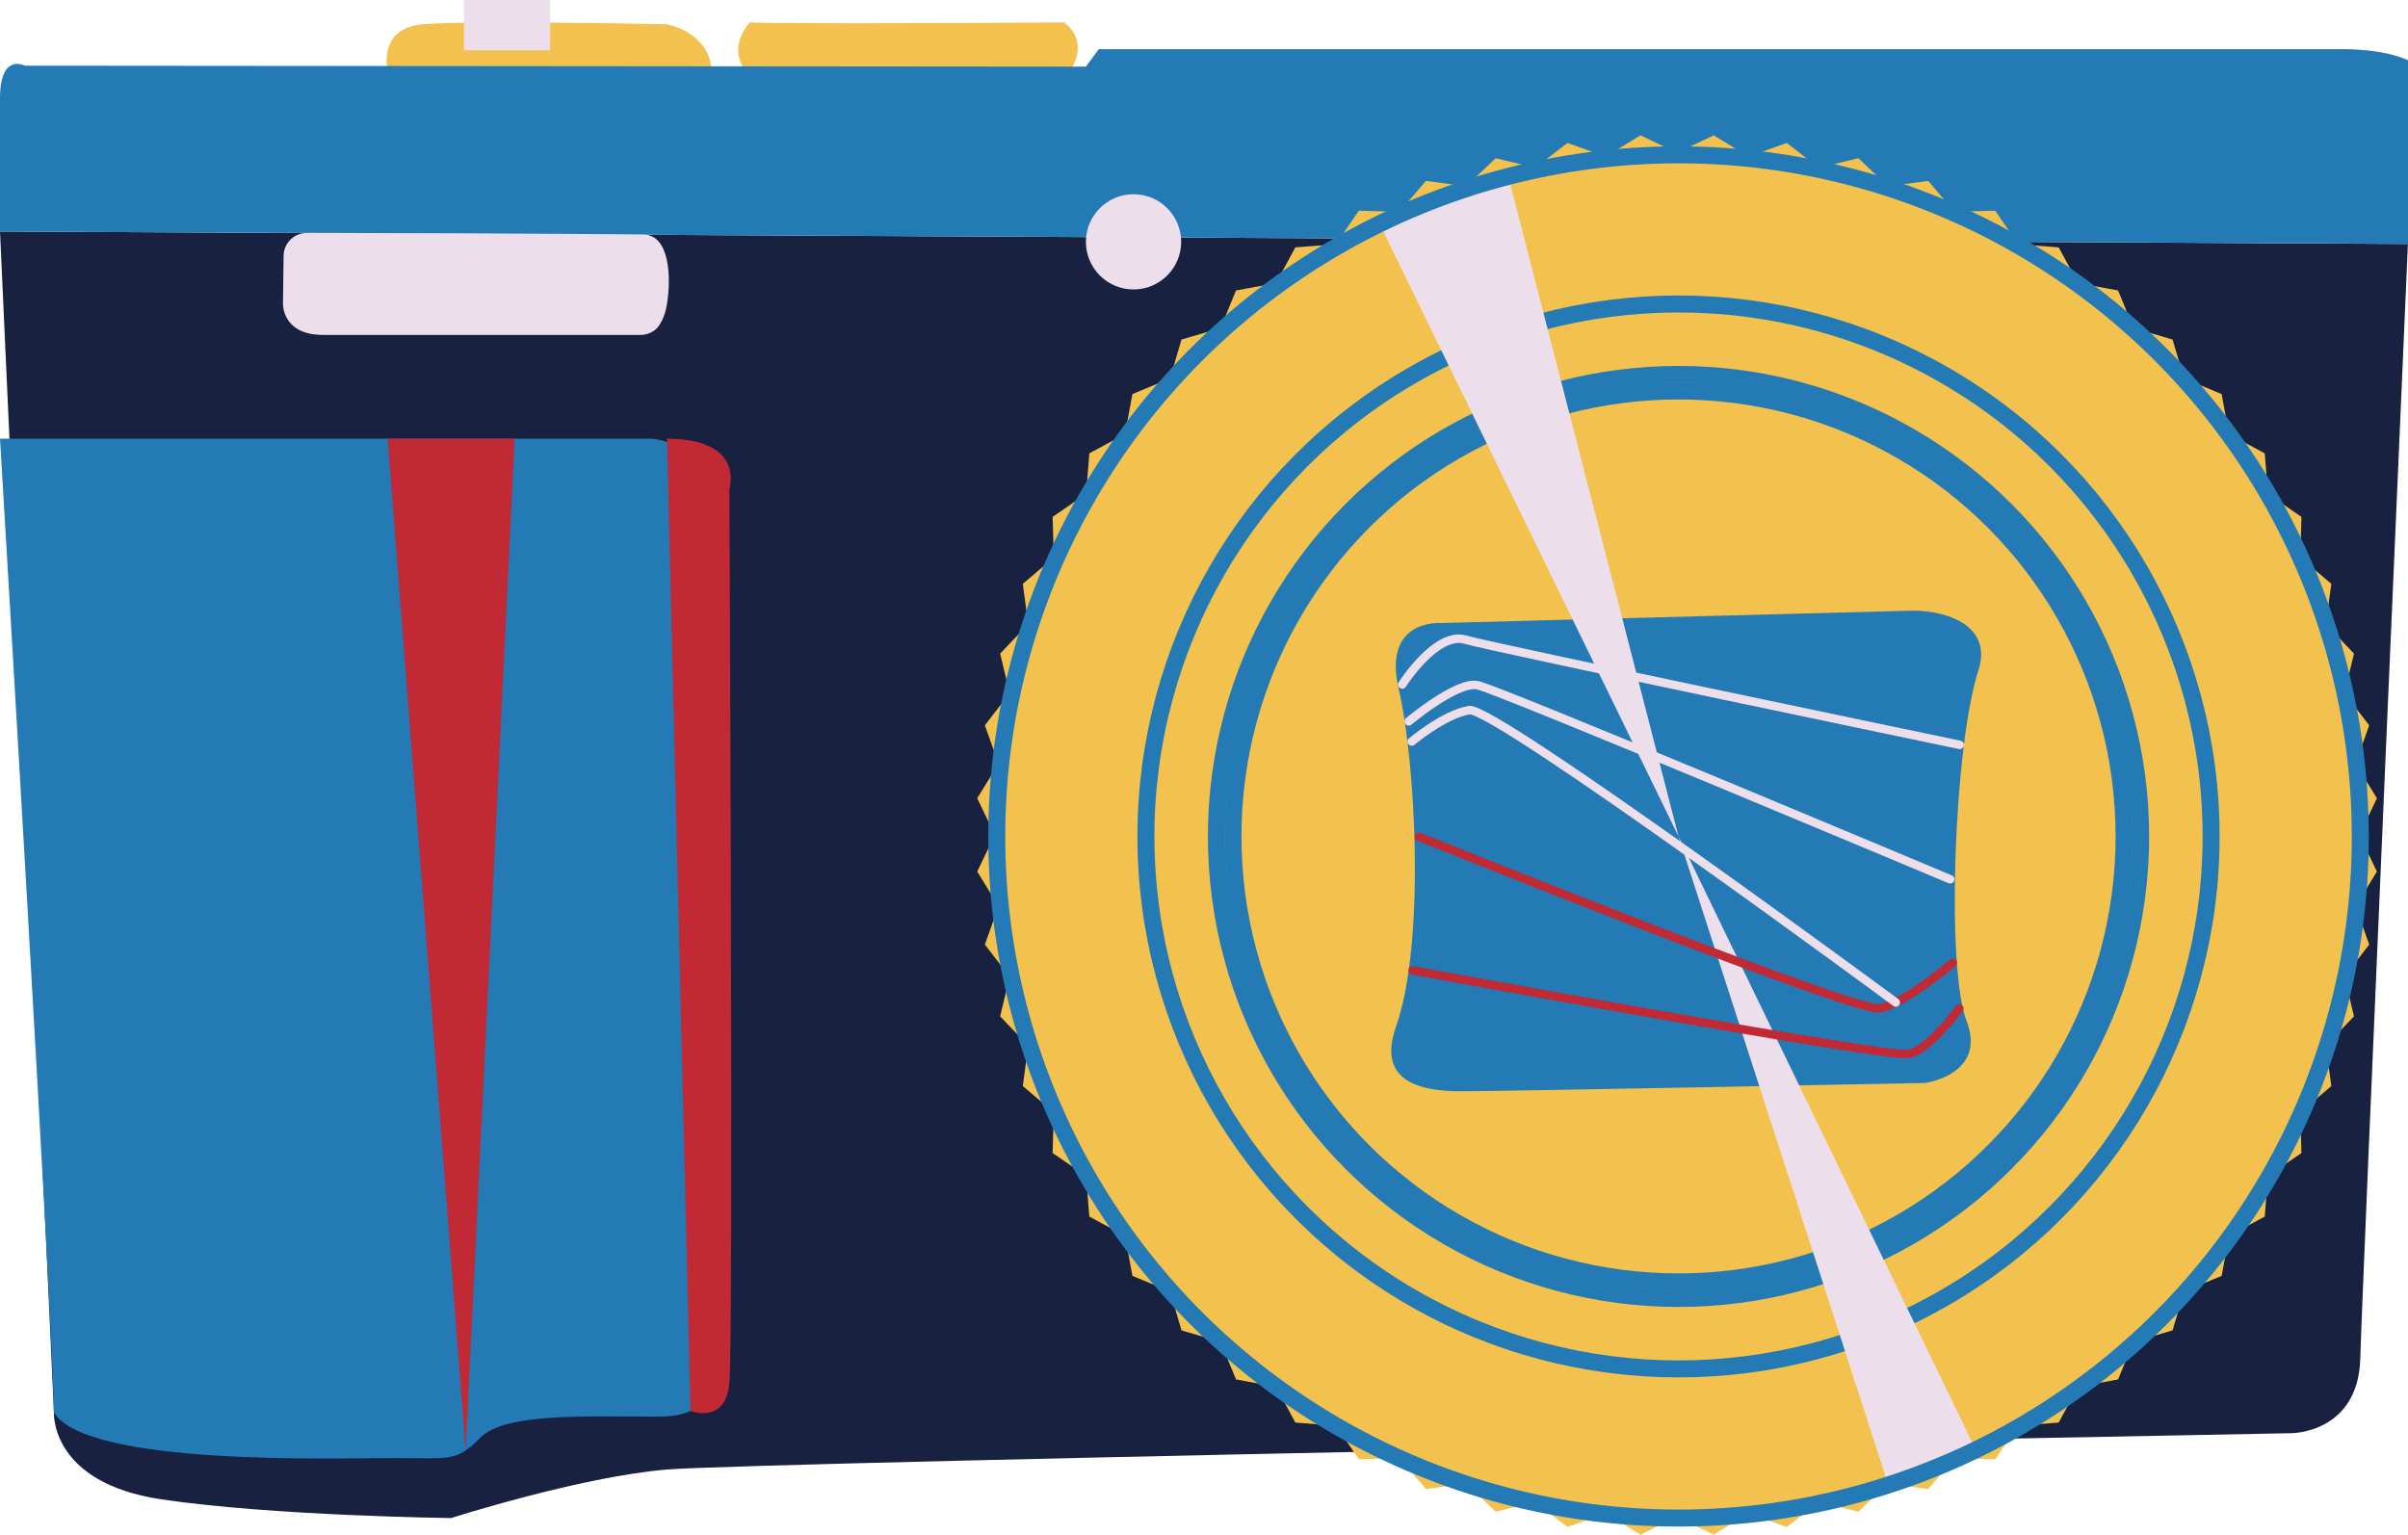 <?xml version="1.0" encoding="UTF-8"?>
<svg id="Calque_2" xmlns="http://www.w3.org/2000/svg" viewBox="0 0 283.62 180.79">
  <defs>
    <style>
      .hobbys-1 {
        stroke: #eddeeb;
      }

      .hobbys-1, .hobbys-2 {
        stroke-linecap: round;
      }

      .hobbys-1, .hobbys-2, .hobbys-3 {
        fill: none;
        stroke-miterlimit: 10;
      }

      .hobbys-2 {
        stroke: #c12934;
      }

      .hobbys-3 {
        stroke: #237ab5;
        stroke-width: 2px;
      }

      .hobbys-4 {
        fill: #f3c14d;
      }

      .hobbys-5 {
        fill: #eddeeb;
      }

      .hobbys-6 {
        fill: #237ab5;
      }

      .hobbys-7 {
        fill: #182240;
      }

      .hobbys-8 {
        fill: #c12934;
      }
    </style>
  </defs>
  <g id="armoir">
    <g>
      <path class="hobbys-7" d="M0,27.27l6.35,139.12s-.49,8.3,12.69,10.25c13.18,1.95,34.1,2.2,34.1,2.2,0,0,15.15-4.86,25.43-5.72s191.38-4.28,191.38-4.28c0,0,7.81-.03,8.05-8.8.24-8.77,5.61-131.3,5.61-131.3L0,27.27Z"/>
      <path class="hobbys-4" d="M45.66,8.25s-1.24-4.9,4.13-5.39,28.78,0,28.78,0c0,0,5.32.99,5.24,5.85-5.45.47-38.15-.46-38.15-.46Z"/>
      <path class="hobbys-4" d="M88.26,8.84s-2.97-2.51.03-6.2c5.44.22,37.02,0,37.02,0,0,0,3.57,2.17.15,6.56-4.39,0-37.2-.37-37.2-.37Z"/>
      <path class="hobbys-6" d="M0,27.27l283.62,1.46V7.1s-2.44-1.31-7.81-1.31h-146.39l-1.52,2.06-124.97-.11s-2.93-1.58-2.93,3.85v15.68Z"/>
      <polygon class="hobbys-4" points="197.53 18 201.85 15.94 205.93 18.45 210.44 16.84 214.24 19.76 218.89 18.64 222.36 21.94 227.11 21.31 230.21 24.95 235 24.82 237.71 28.77 242.48 29.14 244.76 33.35 249.47 34.22 251.3 38.65 255.89 40 257.25 44.59 261.67 46.42 262.54 51.13 266.75 53.41 267.12 58.18 271.07 60.89 270.94 65.68 274.59 68.78 273.95 73.53 277.26 77 276.13 81.66 279.05 85.45 277.45 89.96 279.96 94.04 277.89 98.36 279.96 102.68 277.45 106.76 279.05 111.28 276.13 115.07 277.26 119.73 273.95 123.2 274.59 127.95 270.94 131.05 271.07 135.84 267.12 138.54 266.75 143.32 262.54 145.6 261.67 150.31 257.25 152.14 255.89 156.73 251.3 158.08 249.47 162.51 244.76 163.38 242.48 167.59 237.71 167.96 235 171.91 230.21 171.78 227.11 175.42 222.36 174.79 218.89 178.09 214.24 176.97 210.44 179.89 205.93 178.28 201.85 180.79 197.53 178.72 193.21 180.79 189.13 178.28 184.62 179.89 180.82 176.97 176.16 178.09 172.69 174.79 167.95 175.42 164.84 171.78 160.05 171.91 157.35 167.96 152.57 167.59 150.29 163.38 145.58 162.51 143.76 158.08 139.16 156.73 137.81 152.14 133.38 150.31 132.51 145.6 128.3 143.32 127.93 138.54 123.98 135.84 124.12 131.05 120.47 127.95 121.1 123.2 117.8 119.73 118.92 115.07 116 111.28 117.61 106.76 115.1 102.68 117.17 98.36 115.1 94.04 117.61 89.96 116 85.45 118.92 81.66 117.8 77 121.1 73.53 120.47 68.78 124.12 65.68 123.98 60.89 127.93 58.18 128.3 53.41 132.51 51.13 133.38 46.42 137.81 44.59 139.16 40 143.76 38.65 145.58 34.22 150.29 33.35 152.57 29.14 157.35 28.77 160.05 24.82 164.84 24.95 167.95 21.31 172.69 21.94 176.16 18.64 180.82 19.76 184.62 16.84 189.13 18.45 193.21 15.94 197.53 18"/>
      <circle class="hobbys-3" cx="197.7" cy="98.54" r="62.73"/>
      <circle class="hobbys-3" cx="197.7" cy="98.54" r="54.43"/>
      <circle class="hobbys-3" cx="197.7" cy="98.54" r="52.48"/>
      <path class="hobbys-6" d="M225.28,71.94l-55.65,1.46s-6.83-.49-4.88,7.81c1.95,8.3,3.2,29.83-.35,39.81-2.09,6.08,2.3,7.54,7.67,7.54s54.67-.98,54.67-.98c0,0,7.32-.98,4.88-7.32-2.44-6.35-1.46-32.71,1.46-41.49,1.46-4.88-3.42-6.83-7.81-6.83Z"/>
      <polygon class="hobbys-5" points="197.7 98.54 177.64 20.76 162.48 26.36 197.7 98.54"/>
      <polygon class="hobbys-5" points="222.36 174.79 197.7 98.54 232.99 171.37 222.36 174.79"/>
      <path class="hobbys-2" d="M167.13,98.58s51.31,20.7,54.24,20.21c2.93-.49,8.64-5.37,8.64-5.37"/>
      <path class="hobbys-2" d="M166.39,114.32s55.96,10.33,58.4,9.85c2.44-.49,5.98-5.36,5.98-5.36"/>
      <path class="hobbys-1" d="M166.28,87.36s3.84-3.22,6.77-3.7,50.24,34.44,50.24,34.44"/>
      <path class="hobbys-1" d="M165.93,84.98s5.65-4.74,8.09-4.26c2.44.49,55.68,22.87,55.68,22.87"/>
      <path class="hobbys-1" d="M165.16,80.64s3.99-6.27,7.4-5.29c3.42.98,58.26,12.4,58.26,12.4"/>
      <circle class="hobbys-5" cx="133.51" cy="28.49" r="5.61"/>
      <path class="hobbys-6" d="M0,51.68h76.7s6.94.33,7.1,7.98,0,100.38,0,100.38c0,0,2.11,6.85-6.19,6.85s-18.06-.49-20.99,2.44-3.42,2.44-10.25,2.44-36.12.98-40.03-5.37C6.35,157.61,0,51.68,0,51.68Z"/>
      <polygon class="hobbys-8" points="45.66 51.68 54.85 170.87 60.62 51.68 45.66 51.68"/>
      <path class="hobbys-8" d="M81.34,166.22s4.09,1.64,4.57-3.24c.49-4.88,0-105.39,0-105.39,0,0,1.9-5.9-7.35-5.9l2.77,114.54Z"/>
      <path class="hobbys-5" d="M36.14,27.44c-1.5,0-2.72,1.2-2.74,2.7l-.07,5.66s-.13,3.66,4.75,3.66h37.35c.86,0,1.7-.39,2.19-1.1.38-.55.75-1.37.94-2.56.51-3.17.32-8.14-2.79-8.17-5.74-.09-31.12-.19-39.64-.2Z"/>
      <rect class="hobbys-5" x="54.64" width="10.15" height="5.93"/>
      <circle class="hobbys-3" cx="197.7" cy="98.54" r="80.3"/>
    </g>
  </g>
</svg>